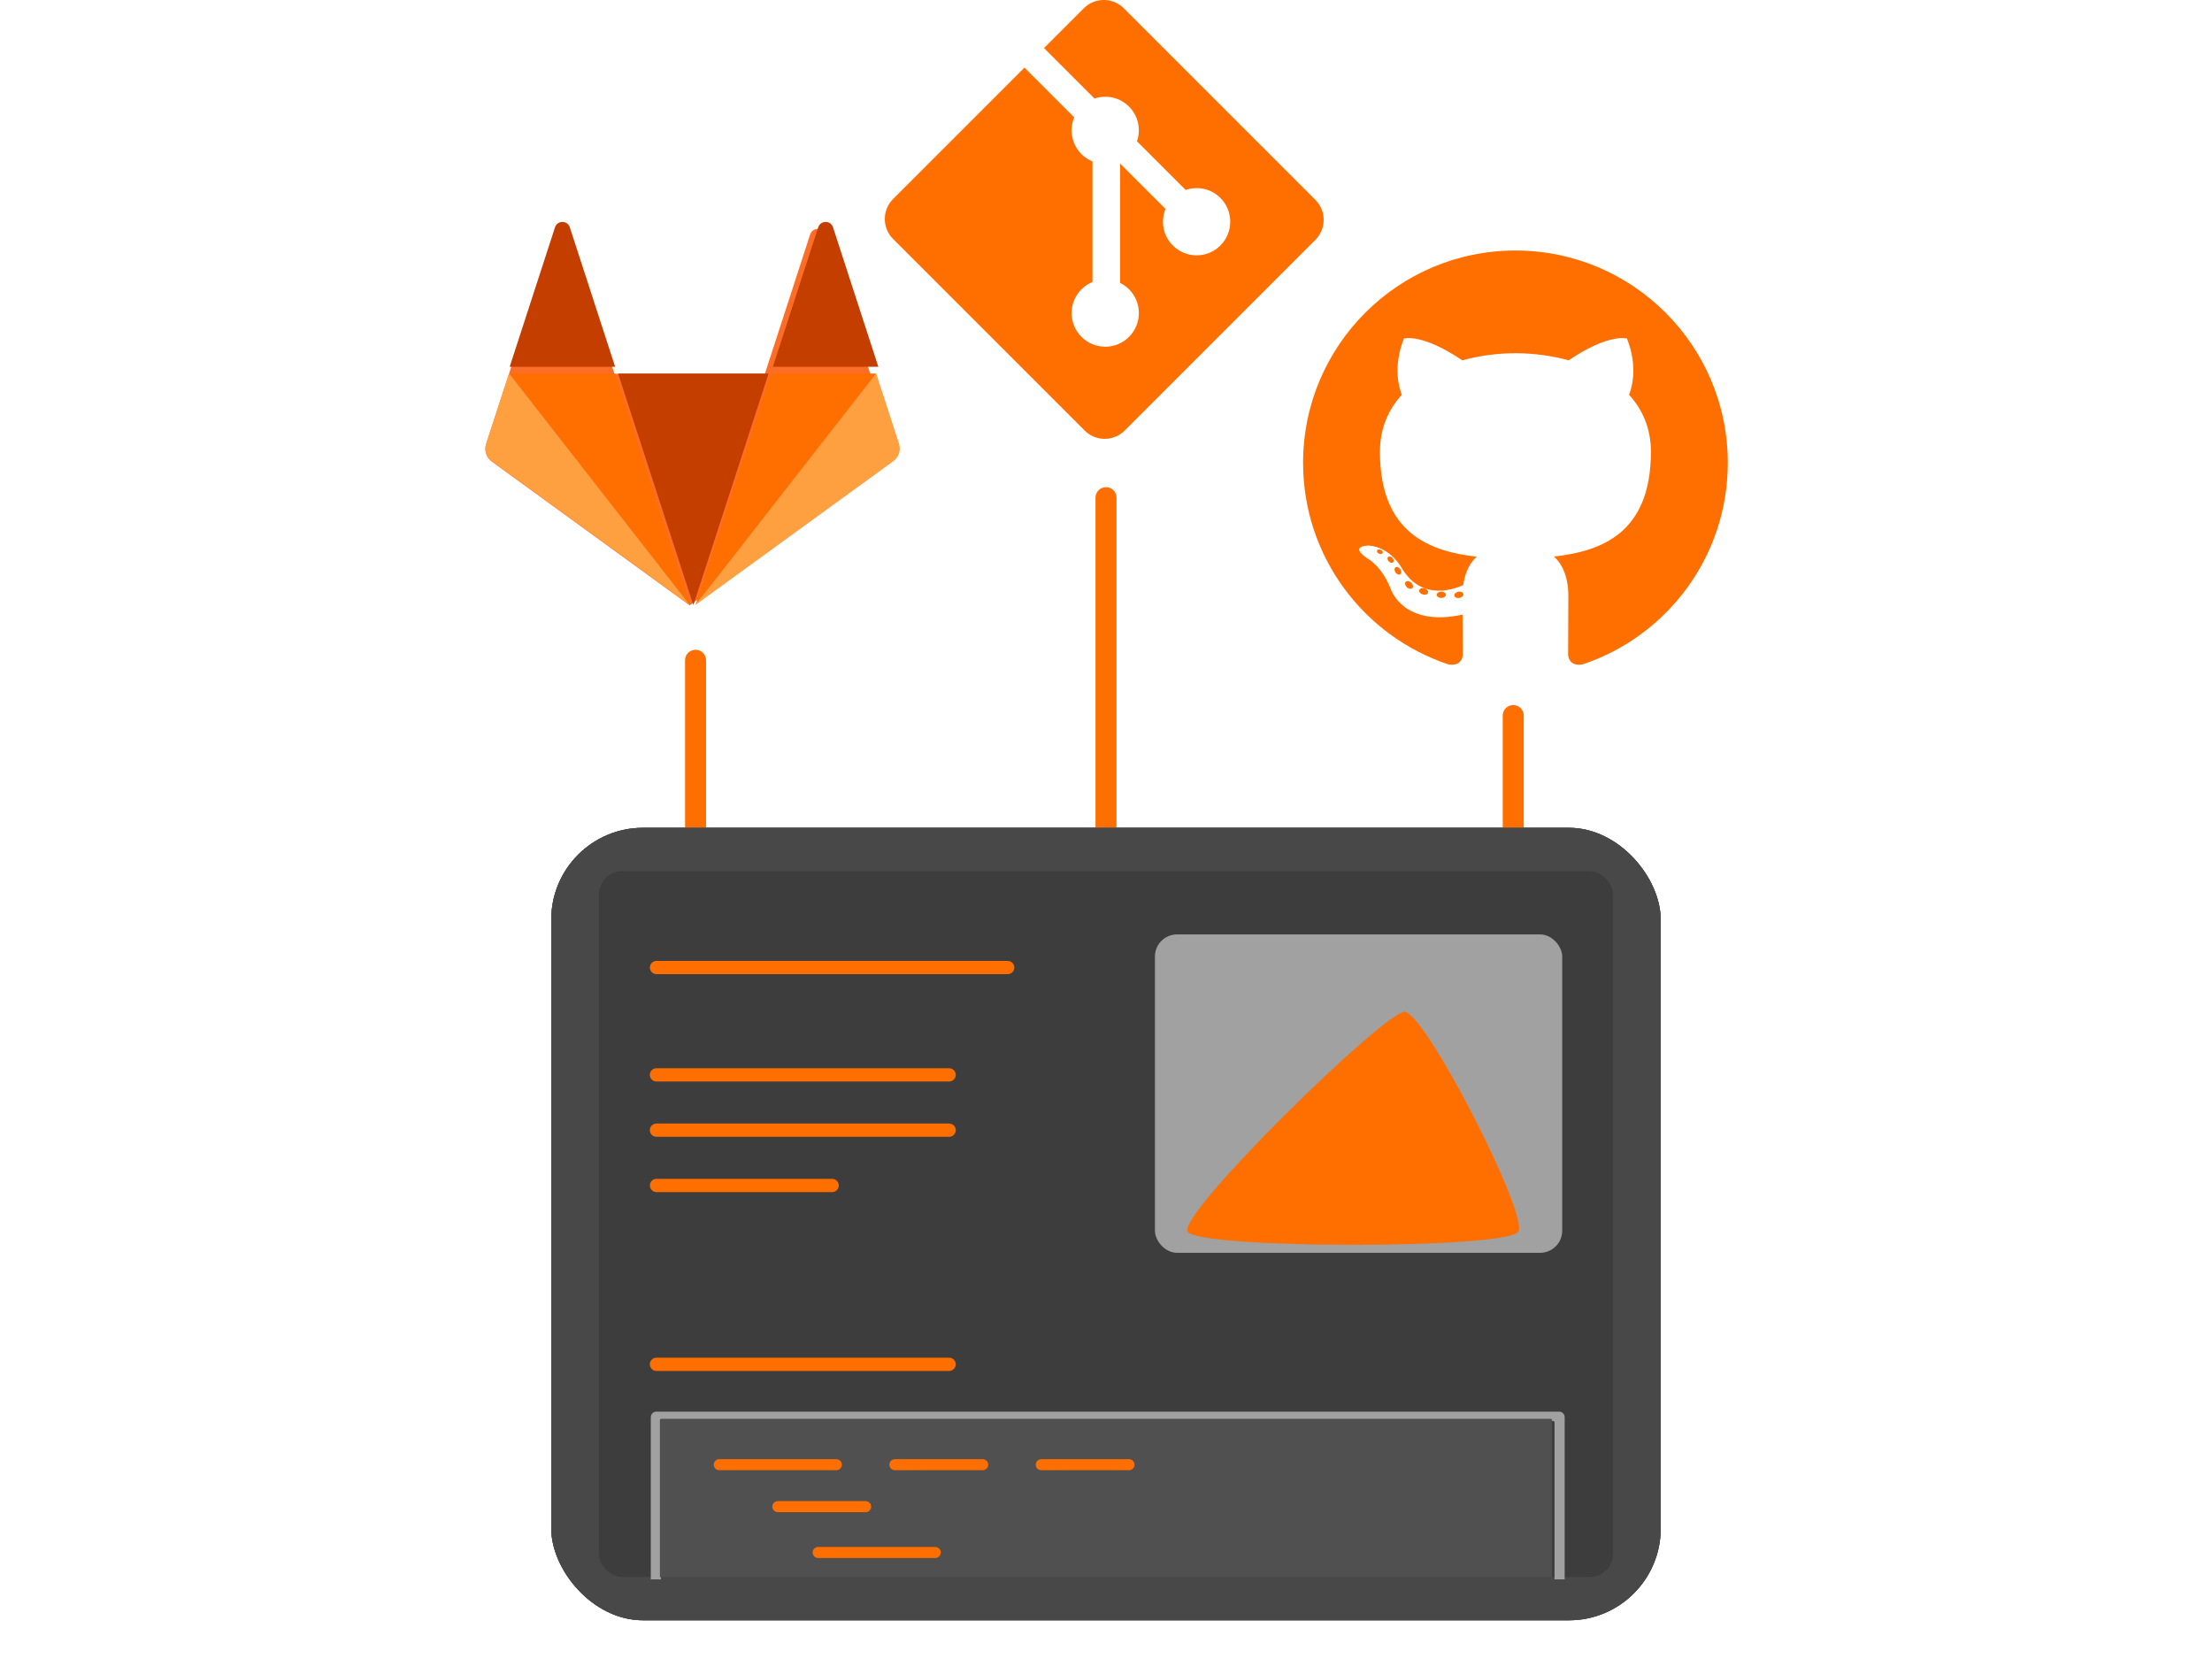 <svg width="40mm" height="30mm" version="1.1" viewBox="0 0 40 30" xmlns="http://www.w3.org/2000/svg" xmlns:cc="http://creativecommons.org/ns#" xmlns:dc="http://purl.org/dc/elements/1.1/" xmlns:rdf="http://www.w3.org/1999/02/22-rdf-syntax-ns#">
<title>Aggregate multiple git repositories with Antora</title>
<defs>
<filter id="b" x="-.021" y="-.029" width="1.041" height="1.058" color-interpolation-filters="sRGB">
<feGaussianBlur stdDeviation="0.172"/>
</filter>
<filter id="a" x="-.01" y="-.014" width="1.021" height="1.029" color-interpolation-filters="sRGB">
<feGaussianBlur stdDeviation="0.086"/>
</filter>
</defs>
<rect x="9.968" y="14.969" width="20.063" height="14.331" rx="1.66" ry="1.66" fill="#3d3d3d" filter="url(#a)"/>
<g transform="translate(0,-267)">
<g transform="matrix(.03 0 0 .03 23.564 271.53)" fill="#ff6f00" stroke-width="1.113">
<path d="m128 0c-70.684 0-128 57.307-128 128 0 56.554 36.676 104.53 87.535 121.46 6.397 1.185 8.746-2.777 8.746-6.158 0-3.052-0.119-13.135-0.174-23.831-35.61 7.743-43.124-15.102-43.124-15.102-5.823-14.795-14.212-18.729-14.212-18.729-11.614-7.944 0.875-7.781 0.875-7.781 12.854 0.903 19.622 13.191 19.622 13.191 11.416 19.569 29.944 13.911 37.249 10.641 1.149-8.273 4.466-13.92 8.127-17.116-28.431-3.237-58.318-14.212-58.318-63.259 0-13.975 5-25.393 13.188-34.357-1.329-3.224-5.71-16.243 1.24-33.874 0 0 10.749-3.44 35.209 13.121 10.21-2.836 21.16-4.258 32.038-4.307 10.878 0.049 21.837 1.471 32.066 4.307 24.431-16.561 35.165-13.121 35.165-13.121 6.967 17.631 2.584 30.65 1.255 33.874 8.207 8.964 13.174 20.382 13.174 34.357 0 49.163-29.944 59.988-58.447 63.157 4.591 3.972 8.682 11.762 8.682 23.704 0 17.127-0.148 30.911-0.148 35.127 0 3.406 2.304 7.398 8.792 6.141 50.831-16.944 87.461-64.908 87.461-121.44 0-70.694-57.309-128-128-128zm-80.061 182.34c-0.282 0.636-1.282 0.827-2.194 0.39-0.928-0.418-1.45-1.284-1.149-1.923 0.276-0.655 1.278-0.837 2.204-0.398 0.931 0.418 1.46 1.293 1.138 1.931zm6.296 5.618c-0.61 0.566-1.804 0.303-2.614-0.591-0.837-0.892-0.994-2.086-0.375-2.66 0.63-0.566 1.787-0.301 2.626 0.591 0.837 0.903 1 2.088 0.362 2.66zm4.319 7.188c-0.784 0.545-2.067 0.034-2.859-1.104-0.784-1.138-0.784-2.503 0.017-3.05 0.795-0.547 2.058-0.055 2.861 1.075 0.782 1.157 0.782 2.522-0.019 3.08zm7.305 8.325c-0.702 0.774-2.196 0.566-3.29-0.49-1.119-1.032-1.431-2.497-0.727-3.271 0.71-0.776 2.213-0.557 3.315 0.49 1.111 1.03 1.45 2.505 0.702 3.271zm9.441 2.81c-0.309 1.003-1.749 1.458-3.199 1.032-1.448-0.439-2.395-1.613-2.103-2.626 0.301-1.009 1.747-1.484 3.207-1.028 1.446 0.437 2.395 1.602 2.094 2.622zm10.744 1.192c0.036 1.056-1.193 1.931-2.715 1.95-1.53 0.034-2.768-0.82-2.785-1.859 0-1.066 1.202-1.933 2.732-1.959 1.522-0.03 2.768 0.818 2.768 1.867zm10.555-0.405c0.182 1.03-0.875 2.088-2.387 2.37-1.486 0.271-2.861-0.365-3.05-1.386-0.184-1.056 0.892-2.113 2.376-2.387 1.513-0.263 2.868 0.356 3.061 1.403z" fill="#ff6f00" stroke-width="1.113"/>
</g>
<g transform="matrix(.031 0 0 .031 16 267)" fill="#ff6f00" stroke-width=".902">
<path d="m251.17 116.59-111.77-111.77c-6.432-6.438-16.873-6.438-23.314 0l-23.21 23.21 29.443 29.443c6.842-2.312 14.688-0.761 20.142 4.694 5.48 5.489 7.019 13.401 4.652 20.266l28.375 28.375c6.865-2.365 14.786-0.834 20.269 4.657 7.663 7.66 7.663 20.075 0 27.74-7.665 7.665-20.081 7.665-27.749 0-5.764-5.769-7.188-14.235-4.269-21.336l-26.462-26.462-3e-3 69.638c1.868 0.927 3.632 2.16 5.188 3.711 7.663 7.66 7.663 20.075 0 27.746-7.665 7.663-20.086 7.663-27.74 0-7.663-7.671-7.663-20.086 0-27.746 1.893-1.89 4.084-3.32 6.421-4.281v-70.286c-2.337-0.955-4.525-2.376-6.421-4.281-5.806-5.798-7.202-14.317-4.227-21.446l-29.021-29.027-76.64 76.634c-6.441 6.444-6.441 16.884 0 23.322l111.77 111.77c6.435 6.438 16.873 6.438 23.316 0l111.25-111.25c6.438-6.441 6.438-16.887 0-23.325" fill="#ff6f00" stroke-width=".902"/>
</g>
<g transform="translate(0 -1.058)" fill-rule="evenodd">
<g transform="matrix(.015 0 0 -.015 8.771 279.01)" fill="#fc6d26">
<path d="m492 194.67-27.559 84.815-54.617 168.1c-2.809 8.648-15.045 8.648-17.856 0l-54.619-168.1h-181.37l-54.62 168.1c-2.809 8.648-15.045 8.648-17.856 0l-54.617-168.1-27.557-84.815c-2.515-7.736 0.24-16.211 6.82-20.992l238.51-173.29 238.51 173.29c6.58 4.781 9.333 13.256 6.82 20.992" stroke-width="1.074"/>
</g>
<g>
<g transform="matrix(.015 0 0 -.015 11.173 279)" fill="#c43e00">
<path d="m91 0l90.684 279.1h-181.37z" fill="#c43e00" stroke-width="1.074"/>
</g>
<g transform="matrix(.015 0 0 -.015 9.203 279)" fill="#ff6f00">
<path d="m218.67 0-90.684 279.09h-127.09z" fill="#ff6f00" stroke-width="1.074"/>
</g>
<g transform="matrix(.015 0 0 -.015 8.764 279.01)" fill="#ffa040">
<path d="m29.333 280l-27.559-84.815c-2.513-7.736 0.24-16.211 6.821-20.991l238.51-173.29z" fill="#ffa040" stroke-width="1.074"/>
</g>
<g transform="matrix(.015 0 0 -.015 9.217 274.69)" fill="#c43e00">
<path d="m0 0h127.09l-54.619 168.1c-2.811 8.649-15.047 8.649-17.856 0z" fill="#c43e00" stroke-width="1.074"/>
</g>
<g transform="matrix(.015 0 0 -.015 12.578 279)" fill="#ff6f00">
<path d="m0 0 90.684 279.09h127.09z" fill="#ff6f00" stroke-width="1.074"/>
</g>
<g transform="matrix(.015 0 0 -.015 12.564 279.01)" fill="#ffa040">
<path d="m218.67 280l27.559-84.815c2.513-7.736-0.24-16.211-6.821-20.991l-238.51-173.29z" fill="#ffa040" stroke-width="1.074"/>
</g>
<g transform="matrix(.015 0 0 -.015 13.963 274.69)" fill="#c43e00">
<path d="m128 0h-127.09l54.619 168.1c2.811 8.649 15.047 8.649 17.856 0z" fill="#c43e00" stroke-width="1.074"/>
</g>
</g>
</g>
<g fill="none" stroke="#ff6f00" stroke-linecap="round" stroke-linejoin="round" stroke-width=".38">
<path d="m27.364 279.94v3.1"/>
<path d="m20 276v8.1"/>
<path d="m12.578 278.94v4.1"/>
</g>
</g>
<g>
<rect x="9.968" y="14.969" width="20.063" height="14.331" rx="1.66" ry="1.66" fill="#505050"/>
<rect x="9.968" y="14.969" width="20.063" height="14.331" rx="1.66" ry="1.66" fill="#484848" fill-opacity=".953" filter="url(#b)"/>
<rect x="10.83" y="15.754" width="18.339" height="12.762" rx=".42" ry=".42" fill="#3d3d3d"/>
</g>
<path d="m18.222 17.496h-6.35" fill="none" stroke="#ff6f00" stroke-linecap="round" stroke-linejoin="round" stroke-width=".24"/>
<rect x="20.885" y="16.897" width="7.365" height="5.758" rx=".4" ry=".4" fill="#a1a1a1"/>
<path d="m25.399 18.297c0.367 0 2.242 3.657 2.058 3.975-0.184 0.318-5.797 0.318-5.981 0-0.184-0.318 3.555-3.975 3.922-3.975z" fill="#ff6f00"/>
<g fill="none" stroke="#ff6f00" stroke-linecap="round" stroke-linejoin="round" stroke-width=".24">
<path d="m17.163 19.437h-5.292"/>
<path d="m17.163 20.437h-5.292"/>
<path d="m15.047 21.437h-3.175"/>
</g>
<path transform="scale(.265)" d="m44.779 96.328c-0.204 0-0.369 0.169-0.369 0.379v11.066h0.693v-10.709c0-0.053 0.043-0.096 0.094-0.096h60.787c0.051 0 0.094 0.043 0.094 0.096v10.709h0.693v-11.066c0-0.209-0.165-0.379-0.369-0.379z" fill="#a1a1a1"/>
<path d="m11.958 25.656c-0.013 0-0.025 0.011-0.025 0.025v2.839h16.133v-2.839c0-0.014-0.011-0.025-0.025-0.025z" fill="#505050"/>
<g fill="none" stroke="#ff6f00" stroke-linecap="round" stroke-linejoin="round">
<g stroke-width=".2">
<path d="m15.124 26.486h-2.117"/>
<path d="m17.77 26.486h-1.587"/>
<path d="m16.912 28.074h-2.117"/>
<path d="m15.653 27.245h-1.587"/>
</g>
<path d="m17.163 24.671h-5.292" stroke-width=".24"/>
<path d="m20.416 26.486h-1.587" stroke-width=".2"/>
</g>
</svg>
